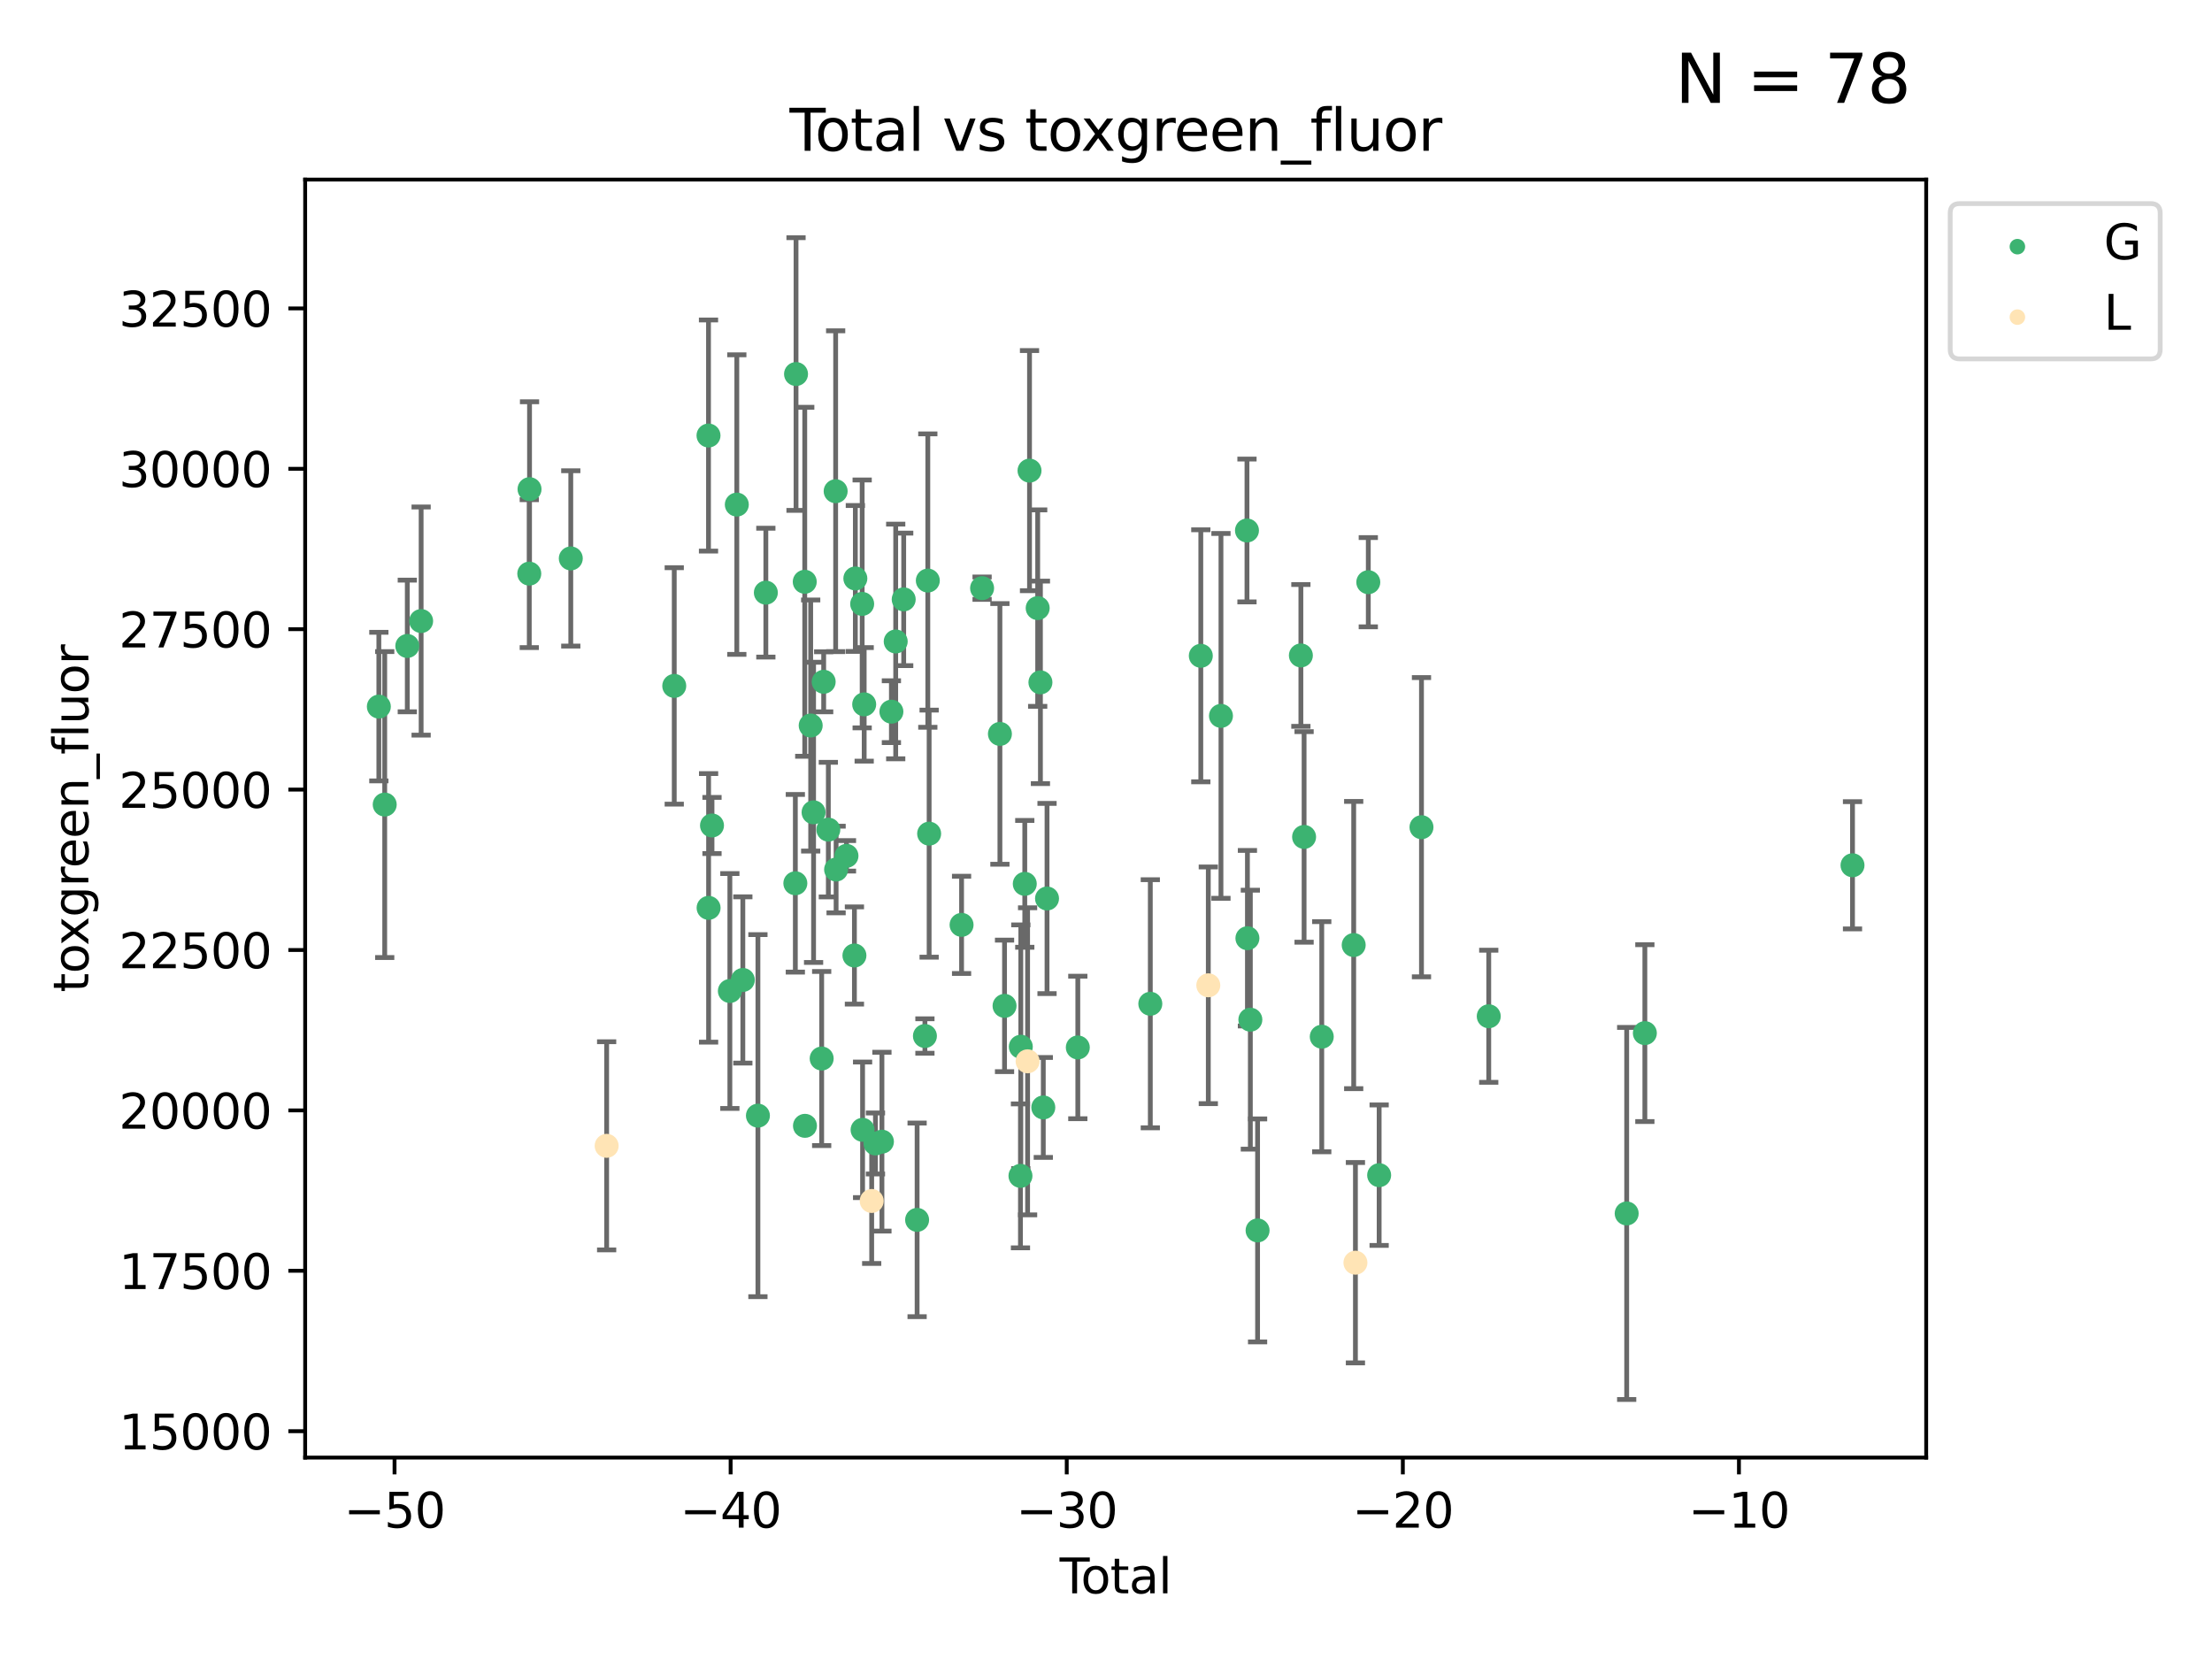 <?xml version="1.0" encoding="utf-8" standalone="no"?>
<!DOCTYPE svg PUBLIC "-//W3C//DTD SVG 1.1//EN"
  "http://www.w3.org/Graphics/SVG/1.1/DTD/svg11.dtd">
<svg xmlns:xlink="http://www.w3.org/1999/xlink" width="460.8pt" height="345.6pt" viewBox="0 0 460.8 345.6" xmlns="http://www.w3.org/2000/svg" version="1.1">
 <defs>
  <style type="text/css">*{stroke-linejoin: round; stroke-linecap: butt}</style>
 </defs>
 <g id="figure_1">
  <g id="patch_1">
   <path d="M 0 345.6 
L 460.8 345.6 
L 460.8 0 
L 0 0 
z
" style="fill: #ffffff"/>
  </g>
  <g id="axes_1">
   <g id="patch_2">
    <path d="M 63.571 303.64 
L 401.26 303.64 
L 401.26 37.411 
L 63.571 37.411 
z
" style="fill: #ffffff"/>
   </g>
   <g id="PathCollection_1">
    <defs>
     <path id="m71a86b8b86" d="M 0 1.118 
C 0.297 1.118 0.581 1 0.791 0.791 
C 1 0.581 1.118 0.297 1.118 0 
C 1.118 -0.297 1 -0.581 0.791 -0.791 
C 0.581 -1 0.297 -1.118 0 -1.118 
C -0.297 -1.118 -0.581 -1 -0.791 -0.791 
C -1 -0.581 -1.118 -0.297 -1.118 0 
C -1.118 0.297 -1 0.581 -0.791 0.791 
C -0.581 1 -0.297 1.118 0 1.118 
z
" style="stroke: #3cb371"/>
    </defs>
    <g clip-path="url(#p6be78db5fe)">
     <use xlink:href="#m71a86b8b86" x="78.921" y="147.197" style="fill: #3cb371; stroke: #3cb371"/>
     <use xlink:href="#m71a86b8b86" x="80.143" y="167.606" style="fill: #3cb371; stroke: #3cb371"/>
     <use xlink:href="#m71a86b8b86" x="84.848" y="134.567" style="fill: #3cb371; stroke: #3cb371"/>
     <use xlink:href="#m71a86b8b86" x="87.729" y="129.375" style="fill: #3cb371; stroke: #3cb371"/>
     <use xlink:href="#m71a86b8b86" x="110.258" y="119.499" style="fill: #3cb371; stroke: #3cb371"/>
     <use xlink:href="#m71a86b8b86" x="110.312" y="101.902" style="fill: #3cb371; stroke: #3cb371"/>
     <use xlink:href="#m71a86b8b86" x="118.905" y="116.327" style="fill: #3cb371; stroke: #3cb371"/>
     <use xlink:href="#m71a86b8b86" x="140.458" y="142.889" style="fill: #3cb371; stroke: #3cb371"/>
     <use xlink:href="#m71a86b8b86" x="147.595" y="90.726" style="fill: #3cb371; stroke: #3cb371"/>
     <use xlink:href="#m71a86b8b86" x="147.614" y="189.124" style="fill: #3cb371; stroke: #3cb371"/>
     <use xlink:href="#m71a86b8b86" x="148.322" y="171.961" style="fill: #3cb371; stroke: #3cb371"/>
     <use xlink:href="#m71a86b8b86" x="152.044" y="206.445" style="fill: #3cb371; stroke: #3cb371"/>
     <use xlink:href="#m71a86b8b86" x="153.492" y="105.117" style="fill: #3cb371; stroke: #3cb371"/>
     <use xlink:href="#m71a86b8b86" x="154.747" y="204.143" style="fill: #3cb371; stroke: #3cb371"/>
     <use xlink:href="#m71a86b8b86" x="157.889" y="232.409" style="fill: #3cb371; stroke: #3cb371"/>
     <use xlink:href="#m71a86b8b86" x="159.54" y="123.461" style="fill: #3cb371; stroke: #3cb371"/>
     <use xlink:href="#m71a86b8b86" x="165.684" y="184.003" style="fill: #3cb371; stroke: #3cb371"/>
     <use xlink:href="#m71a86b8b86" x="165.828" y="77.919" style="fill: #3cb371; stroke: #3cb371"/>
     <use xlink:href="#m71a86b8b86" x="167.644" y="121.196" style="fill: #3cb371; stroke: #3cb371"/>
     <use xlink:href="#m71a86b8b86" x="167.689" y="234.53" style="fill: #3cb371; stroke: #3cb371"/>
     <use xlink:href="#m71a86b8b86" x="168.882" y="151.139" style="fill: #3cb371; stroke: #3cb371"/>
     <use xlink:href="#m71a86b8b86" x="169.483" y="169.225" style="fill: #3cb371; stroke: #3cb371"/>
     <use xlink:href="#m71a86b8b86" x="171.17" y="220.509" style="fill: #3cb371; stroke: #3cb371"/>
     <use xlink:href="#m71a86b8b86" x="171.586" y="142.028" style="fill: #3cb371; stroke: #3cb371"/>
     <use xlink:href="#m71a86b8b86" x="172.557" y="172.828" style="fill: #3cb371; stroke: #3cb371"/>
     <use xlink:href="#m71a86b8b86" x="174.082" y="102.329" style="fill: #3cb371; stroke: #3cb371"/>
     <use xlink:href="#m71a86b8b86" x="174.176" y="181.138" style="fill: #3cb371; stroke: #3cb371"/>
     <use xlink:href="#m71a86b8b86" x="176.336" y="178.289" style="fill: #3cb371; stroke: #3cb371"/>
     <use xlink:href="#m71a86b8b86" x="177.992" y="199.048" style="fill: #3cb371; stroke: #3cb371"/>
     <use xlink:href="#m71a86b8b86" x="178.185" y="120.505" style="fill: #3cb371; stroke: #3cb371"/>
     <use xlink:href="#m71a86b8b86" x="179.605" y="125.808" style="fill: #3cb371; stroke: #3cb371"/>
     <use xlink:href="#m71a86b8b86" x="179.692" y="235.363" style="fill: #3cb371; stroke: #3cb371"/>
     <use xlink:href="#m71a86b8b86" x="180.026" y="146.731" style="fill: #3cb371; stroke: #3cb371"/>
     <use xlink:href="#m71a86b8b86" x="182.375" y="238.205" style="fill: #3cb371; stroke: #3cb371"/>
     <use xlink:href="#m71a86b8b86" x="183.722" y="237.832" style="fill: #3cb371; stroke: #3cb371"/>
     <use xlink:href="#m71a86b8b86" x="185.695" y="148.253" style="fill: #3cb371; stroke: #3cb371"/>
     <use xlink:href="#m71a86b8b86" x="186.593" y="133.631" style="fill: #3cb371; stroke: #3cb371"/>
     <use xlink:href="#m71a86b8b86" x="188.257" y="124.861" style="fill: #3cb371; stroke: #3cb371"/>
     <use xlink:href="#m71a86b8b86" x="191.05" y="254.122" style="fill: #3cb371; stroke: #3cb371"/>
     <use xlink:href="#m71a86b8b86" x="192.678" y="215.82" style="fill: #3cb371; stroke: #3cb371"/>
     <use xlink:href="#m71a86b8b86" x="193.281" y="120.942" style="fill: #3cb371; stroke: #3cb371"/>
     <use xlink:href="#m71a86b8b86" x="193.556" y="173.665" style="fill: #3cb371; stroke: #3cb371"/>
     <use xlink:href="#m71a86b8b86" x="200.313" y="192.668" style="fill: #3cb371; stroke: #3cb371"/>
     <use xlink:href="#m71a86b8b86" x="204.588" y="122.525" style="fill: #3cb371; stroke: #3cb371"/>
     <use xlink:href="#m71a86b8b86" x="208.3" y="152.887" style="fill: #3cb371; stroke: #3cb371"/>
     <use xlink:href="#m71a86b8b86" x="209.264" y="209.541" style="fill: #3cb371; stroke: #3cb371"/>
     <use xlink:href="#m71a86b8b86" x="212.581" y="244.957" style="fill: #3cb371; stroke: #3cb371"/>
     <use xlink:href="#m71a86b8b86" x="212.653" y="218.054" style="fill: #3cb371; stroke: #3cb371"/>
     <use xlink:href="#m71a86b8b86" x="213.48" y="184.123" style="fill: #3cb371; stroke: #3cb371"/>
     <use xlink:href="#m71a86b8b86" x="214.468" y="98.041" style="fill: #3cb371; stroke: #3cb371"/>
     <use xlink:href="#m71a86b8b86" x="216.169" y="126.68" style="fill: #3cb371; stroke: #3cb371"/>
     <use xlink:href="#m71a86b8b86" x="216.74" y="142.149" style="fill: #3cb371; stroke: #3cb371"/>
     <use xlink:href="#m71a86b8b86" x="217.338" y="230.699" style="fill: #3cb371; stroke: #3cb371"/>
     <use xlink:href="#m71a86b8b86" x="218.115" y="187.175" style="fill: #3cb371; stroke: #3cb371"/>
     <use xlink:href="#m71a86b8b86" x="224.528" y="218.204" style="fill: #3cb371; stroke: #3cb371"/>
     <use xlink:href="#m71a86b8b86" x="239.631" y="209.103" style="fill: #3cb371; stroke: #3cb371"/>
     <use xlink:href="#m71a86b8b86" x="250.151" y="136.616" style="fill: #3cb371; stroke: #3cb371"/>
     <use xlink:href="#m71a86b8b86" x="254.349" y="149.133" style="fill: #3cb371; stroke: #3cb371"/>
     <use xlink:href="#m71a86b8b86" x="259.768" y="110.51" style="fill: #3cb371; stroke: #3cb371"/>
     <use xlink:href="#m71a86b8b86" x="259.861" y="195.449" style="fill: #3cb371; stroke: #3cb371"/>
     <use xlink:href="#m71a86b8b86" x="260.471" y="212.417" style="fill: #3cb371; stroke: #3cb371"/>
     <use xlink:href="#m71a86b8b86" x="261.977" y="256.32" style="fill: #3cb371; stroke: #3cb371"/>
     <use xlink:href="#m71a86b8b86" x="270.997" y="136.539" style="fill: #3cb371; stroke: #3cb371"/>
     <use xlink:href="#m71a86b8b86" x="271.666" y="174.348" style="fill: #3cb371; stroke: #3cb371"/>
     <use xlink:href="#m71a86b8b86" x="275.346" y="215.966" style="fill: #3cb371; stroke: #3cb371"/>
     <use xlink:href="#m71a86b8b86" x="281.999" y="196.869" style="fill: #3cb371; stroke: #3cb371"/>
     <use xlink:href="#m71a86b8b86" x="285.041" y="121.282" style="fill: #3cb371; stroke: #3cb371"/>
     <use xlink:href="#m71a86b8b86" x="287.302" y="244.81" style="fill: #3cb371; stroke: #3cb371"/>
     <use xlink:href="#m71a86b8b86" x="296.121" y="172.321" style="fill: #3cb371; stroke: #3cb371"/>
     <use xlink:href="#m71a86b8b86" x="310.133" y="211.707" style="fill: #3cb371; stroke: #3cb371"/>
     <use xlink:href="#m71a86b8b86" x="338.867" y="252.787" style="fill: #3cb371; stroke: #3cb371"/>
     <use xlink:href="#m71a86b8b86" x="342.654" y="215.217" style="fill: #3cb371; stroke: #3cb371"/>
     <use xlink:href="#m71a86b8b86" x="385.911" y="180.252" style="fill: #3cb371; stroke: #3cb371"/>
    </g>
   </g>
   <g id="PathCollection_2">
    <defs>
     <path id="m008e1c30f0" d="M 0 1.118 
C 0.297 1.118 0.581 1 0.791 0.791 
C 1 0.581 1.118 0.297 1.118 0 
C 1.118 -0.297 1 -0.581 0.791 -0.791 
C 0.581 -1 0.297 -1.118 0 -1.118 
C -0.297 -1.118 -0.581 -1 -0.791 -0.791 
C -1 -0.581 -1.118 -0.297 -1.118 0 
C -1.118 0.297 -1 0.581 -0.791 0.791 
C -0.581 1 -0.297 1.118 0 1.118 
z
" style="stroke: #ffe4b5"/>
    </defs>
    <g clip-path="url(#p6be78db5fe)">
     <use xlink:href="#m008e1c30f0" x="126.375" y="238.697" style="fill: #ffe4b5; stroke: #ffe4b5"/>
     <use xlink:href="#m008e1c30f0" x="181.589" y="250.183" style="fill: #ffe4b5; stroke: #ffe4b5"/>
     <use xlink:href="#m008e1c30f0" x="214.068" y="221.091" style="fill: #ffe4b5; stroke: #ffe4b5"/>
     <use xlink:href="#m008e1c30f0" x="251.712" y="205.257" style="fill: #ffe4b5; stroke: #ffe4b5"/>
     <use xlink:href="#m008e1c30f0" x="282.36" y="263.042" style="fill: #ffe4b5; stroke: #ffe4b5"/>
    </g>
   </g>
   <g id="matplotlib.axis_1">
    <g id="xtick_1">
     <g id="line2d_1">
      <defs>
       <path id="m9bf9d1315e" d="M 0 0 
L 0 3.5 
" style="stroke: #000000; stroke-width: 0.8"/>
      </defs>
      <g>
       <use xlink:href="#m9bf9d1315e" x="82.19" y="303.64" style="stroke: #000000; stroke-width: 0.8"/>
      </g>
     </g>
     <g id="text_1">
      <!-- −50 -->
      <g transform="translate(71.637 318.238)scale(0.1 -0.1)">
       <defs>
        <path id="DejaVuSans-2212" d="M 678 2272 
L 4684 2272 
L 4684 1741 
L 678 1741 
L 678 2272 
z
" transform="scale(0.016)"/>
        <path id="DejaVuSans-35" d="M 691 4666 
L 3169 4666 
L 3169 4134 
L 1269 4134 
L 1269 2991 
Q 1406 3038 1543 3061 
Q 1681 3084 1819 3084 
Q 2600 3084 3056 2656 
Q 3513 2228 3513 1497 
Q 3513 744 3044 326 
Q 2575 -91 1722 -91 
Q 1428 -91 1123 -41 
Q 819 9 494 109 
L 494 744 
Q 775 591 1075 516 
Q 1375 441 1709 441 
Q 2250 441 2565 725 
Q 2881 1009 2881 1497 
Q 2881 1984 2565 2268 
Q 2250 2553 1709 2553 
Q 1456 2553 1204 2497 
Q 953 2441 691 2322 
L 691 4666 
z
" transform="scale(0.016)"/>
        <path id="DejaVuSans-30" d="M 2034 4250 
Q 1547 4250 1301 3770 
Q 1056 3291 1056 2328 
Q 1056 1369 1301 889 
Q 1547 409 2034 409 
Q 2525 409 2770 889 
Q 3016 1369 3016 2328 
Q 3016 3291 2770 3770 
Q 2525 4250 2034 4250 
z
M 2034 4750 
Q 2819 4750 3233 4129 
Q 3647 3509 3647 2328 
Q 3647 1150 3233 529 
Q 2819 -91 2034 -91 
Q 1250 -91 836 529 
Q 422 1150 422 2328 
Q 422 3509 836 4129 
Q 1250 4750 2034 4750 
z
" transform="scale(0.016)"/>
       </defs>
       <use xlink:href="#DejaVuSans-2212"/>
       <use xlink:href="#DejaVuSans-35" x="83.789"/>
       <use xlink:href="#DejaVuSans-30" x="147.412"/>
      </g>
     </g>
    </g>
    <g id="xtick_2">
     <g id="line2d_2">
      <g>
       <use xlink:href="#m9bf9d1315e" x="152.205" y="303.64" style="stroke: #000000; stroke-width: 0.8"/>
      </g>
     </g>
     <g id="text_2">
      <!-- −40 -->
      <g transform="translate(141.653 318.238)scale(0.1 -0.1)">
       <defs>
        <path id="DejaVuSans-34" d="M 2419 4116 
L 825 1625 
L 2419 1625 
L 2419 4116 
z
M 2253 4666 
L 3047 4666 
L 3047 1625 
L 3713 1625 
L 3713 1100 
L 3047 1100 
L 3047 0 
L 2419 0 
L 2419 1100 
L 313 1100 
L 313 1709 
L 2253 4666 
z
" transform="scale(0.016)"/>
       </defs>
       <use xlink:href="#DejaVuSans-2212"/>
       <use xlink:href="#DejaVuSans-34" x="83.789"/>
       <use xlink:href="#DejaVuSans-30" x="147.412"/>
      </g>
     </g>
    </g>
    <g id="xtick_3">
     <g id="line2d_3">
      <g>
       <use xlink:href="#m9bf9d1315e" x="222.221" y="303.64" style="stroke: #000000; stroke-width: 0.8"/>
      </g>
     </g>
     <g id="text_3">
      <!-- −30 -->
      <g transform="translate(211.669 318.238)scale(0.1 -0.1)">
       <defs>
        <path id="DejaVuSans-33" d="M 2597 2516 
Q 3050 2419 3304 2112 
Q 3559 1806 3559 1356 
Q 3559 666 3084 287 
Q 2609 -91 1734 -91 
Q 1441 -91 1130 -33 
Q 819 25 488 141 
L 488 750 
Q 750 597 1062 519 
Q 1375 441 1716 441 
Q 2309 441 2620 675 
Q 2931 909 2931 1356 
Q 2931 1769 2642 2001 
Q 2353 2234 1838 2234 
L 1294 2234 
L 1294 2753 
L 1863 2753 
Q 2328 2753 2575 2939 
Q 2822 3125 2822 3475 
Q 2822 3834 2567 4026 
Q 2313 4219 1838 4219 
Q 1578 4219 1281 4162 
Q 984 4106 628 3988 
L 628 4550 
Q 988 4650 1302 4700 
Q 1616 4750 1894 4750 
Q 2613 4750 3031 4423 
Q 3450 4097 3450 3541 
Q 3450 3153 3228 2886 
Q 3006 2619 2597 2516 
z
" transform="scale(0.016)"/>
       </defs>
       <use xlink:href="#DejaVuSans-2212"/>
       <use xlink:href="#DejaVuSans-33" x="83.789"/>
       <use xlink:href="#DejaVuSans-30" x="147.412"/>
      </g>
     </g>
    </g>
    <g id="xtick_4">
     <g id="line2d_4">
      <g>
       <use xlink:href="#m9bf9d1315e" x="292.237" y="303.64" style="stroke: #000000; stroke-width: 0.8"/>
      </g>
     </g>
     <g id="text_4">
      <!-- −20 -->
      <g transform="translate(281.684 318.238)scale(0.1 -0.1)">
       <defs>
        <path id="DejaVuSans-32" d="M 1228 531 
L 3431 531 
L 3431 0 
L 469 0 
L 469 531 
Q 828 903 1448 1529 
Q 2069 2156 2228 2338 
Q 2531 2678 2651 2914 
Q 2772 3150 2772 3378 
Q 2772 3750 2511 3984 
Q 2250 4219 1831 4219 
Q 1534 4219 1204 4116 
Q 875 4013 500 3803 
L 500 4441 
Q 881 4594 1212 4672 
Q 1544 4750 1819 4750 
Q 2544 4750 2975 4387 
Q 3406 4025 3406 3419 
Q 3406 3131 3298 2873 
Q 3191 2616 2906 2266 
Q 2828 2175 2409 1742 
Q 1991 1309 1228 531 
z
" transform="scale(0.016)"/>
       </defs>
       <use xlink:href="#DejaVuSans-2212"/>
       <use xlink:href="#DejaVuSans-32" x="83.789"/>
       <use xlink:href="#DejaVuSans-30" x="147.412"/>
      </g>
     </g>
    </g>
    <g id="xtick_5">
     <g id="line2d_5">
      <g>
       <use xlink:href="#m9bf9d1315e" x="362.252" y="303.64" style="stroke: #000000; stroke-width: 0.8"/>
      </g>
     </g>
     <g id="text_5">
      <!-- −10 -->
      <g transform="translate(351.7 318.238)scale(0.1 -0.1)">
       <defs>
        <path id="DejaVuSans-31" d="M 794 531 
L 1825 531 
L 1825 4091 
L 703 3866 
L 703 4441 
L 1819 4666 
L 2450 4666 
L 2450 531 
L 3481 531 
L 3481 0 
L 794 0 
L 794 531 
z
" transform="scale(0.016)"/>
       </defs>
       <use xlink:href="#DejaVuSans-2212"/>
       <use xlink:href="#DejaVuSans-31" x="83.789"/>
       <use xlink:href="#DejaVuSans-30" x="147.412"/>
      </g>
     </g>
    </g>
    <g id="text_6">
     <!-- Total -->
     <g transform="translate(220.739 331.917)scale(0.1 -0.1)">
      <defs>
       <path id="DejaVuSans-54" d="M -19 4666 
L 3928 4666 
L 3928 4134 
L 2272 4134 
L 2272 0 
L 1638 0 
L 1638 4134 
L -19 4134 
L -19 4666 
z
" transform="scale(0.016)"/>
       <path id="DejaVuSans-6f" d="M 1959 3097 
Q 1497 3097 1228 2736 
Q 959 2375 959 1747 
Q 959 1119 1226 758 
Q 1494 397 1959 397 
Q 2419 397 2687 759 
Q 2956 1122 2956 1747 
Q 2956 2369 2687 2733 
Q 2419 3097 1959 3097 
z
M 1959 3584 
Q 2709 3584 3137 3096 
Q 3566 2609 3566 1747 
Q 3566 888 3137 398 
Q 2709 -91 1959 -91 
Q 1206 -91 779 398 
Q 353 888 353 1747 
Q 353 2609 779 3096 
Q 1206 3584 1959 3584 
z
" transform="scale(0.016)"/>
       <path id="DejaVuSans-74" d="M 1172 4494 
L 1172 3500 
L 2356 3500 
L 2356 3053 
L 1172 3053 
L 1172 1153 
Q 1172 725 1289 603 
Q 1406 481 1766 481 
L 2356 481 
L 2356 0 
L 1766 0 
Q 1100 0 847 248 
Q 594 497 594 1153 
L 594 3053 
L 172 3053 
L 172 3500 
L 594 3500 
L 594 4494 
L 1172 4494 
z
" transform="scale(0.016)"/>
       <path id="DejaVuSans-61" d="M 2194 1759 
Q 1497 1759 1228 1600 
Q 959 1441 959 1056 
Q 959 750 1161 570 
Q 1363 391 1709 391 
Q 2188 391 2477 730 
Q 2766 1069 2766 1631 
L 2766 1759 
L 2194 1759 
z
M 3341 1997 
L 3341 0 
L 2766 0 
L 2766 531 
Q 2569 213 2275 61 
Q 1981 -91 1556 -91 
Q 1019 -91 701 211 
Q 384 513 384 1019 
Q 384 1609 779 1909 
Q 1175 2209 1959 2209 
L 2766 2209 
L 2766 2266 
Q 2766 2663 2505 2880 
Q 2244 3097 1772 3097 
Q 1472 3097 1187 3025 
Q 903 2953 641 2809 
L 641 3341 
Q 956 3463 1253 3523 
Q 1550 3584 1831 3584 
Q 2591 3584 2966 3190 
Q 3341 2797 3341 1997 
z
" transform="scale(0.016)"/>
       <path id="DejaVuSans-6c" d="M 603 4863 
L 1178 4863 
L 1178 0 
L 603 0 
L 603 4863 
z
" transform="scale(0.016)"/>
      </defs>
      <use xlink:href="#DejaVuSans-54"/>
      <use xlink:href="#DejaVuSans-6f" x="44.084"/>
      <use xlink:href="#DejaVuSans-74" x="105.266"/>
      <use xlink:href="#DejaVuSans-61" x="144.475"/>
      <use xlink:href="#DejaVuSans-6c" x="205.754"/>
     </g>
    </g>
   </g>
   <g id="matplotlib.axis_2">
    <g id="ytick_1">
     <g id="line2d_6">
      <defs>
       <path id="mce70a629f8" d="M 0 0 
L -3.5 0 
" style="stroke: #000000; stroke-width: 0.8"/>
      </defs>
      <g>
       <use xlink:href="#mce70a629f8" x="63.571" y="298.144" style="stroke: #000000; stroke-width: 0.8"/>
      </g>
     </g>
     <g id="text_7">
      <!-- 15000 -->
      <g transform="translate(24.759 301.943)scale(0.1 -0.1)">
       <use xlink:href="#DejaVuSans-31"/>
       <use xlink:href="#DejaVuSans-35" x="63.623"/>
       <use xlink:href="#DejaVuSans-30" x="127.246"/>
       <use xlink:href="#DejaVuSans-30" x="190.869"/>
       <use xlink:href="#DejaVuSans-30" x="254.492"/>
      </g>
     </g>
    </g>
    <g id="ytick_2">
     <g id="line2d_7">
      <g>
       <use xlink:href="#mce70a629f8" x="63.571" y="264.73" style="stroke: #000000; stroke-width: 0.8"/>
      </g>
     </g>
     <g id="text_8">
      <!-- 17500 -->
      <g transform="translate(24.759 268.529)scale(0.1 -0.1)">
       <defs>
        <path id="DejaVuSans-37" d="M 525 4666 
L 3525 4666 
L 3525 4397 
L 1831 0 
L 1172 0 
L 2766 4134 
L 525 4134 
L 525 4666 
z
" transform="scale(0.016)"/>
       </defs>
       <use xlink:href="#DejaVuSans-31"/>
       <use xlink:href="#DejaVuSans-37" x="63.623"/>
       <use xlink:href="#DejaVuSans-35" x="127.246"/>
       <use xlink:href="#DejaVuSans-30" x="190.869"/>
       <use xlink:href="#DejaVuSans-30" x="254.492"/>
      </g>
     </g>
    </g>
    <g id="ytick_3">
     <g id="line2d_8">
      <g>
       <use xlink:href="#mce70a629f8" x="63.571" y="231.316" style="stroke: #000000; stroke-width: 0.8"/>
      </g>
     </g>
     <g id="text_9">
      <!-- 20000 -->
      <g transform="translate(24.759 235.115)scale(0.1 -0.1)">
       <use xlink:href="#DejaVuSans-32"/>
       <use xlink:href="#DejaVuSans-30" x="63.623"/>
       <use xlink:href="#DejaVuSans-30" x="127.246"/>
       <use xlink:href="#DejaVuSans-30" x="190.869"/>
       <use xlink:href="#DejaVuSans-30" x="254.492"/>
      </g>
     </g>
    </g>
    <g id="ytick_4">
     <g id="line2d_9">
      <g>
       <use xlink:href="#mce70a629f8" x="63.571" y="197.901" style="stroke: #000000; stroke-width: 0.8"/>
      </g>
     </g>
     <g id="text_10">
      <!-- 22500 -->
      <g transform="translate(24.759 201.7)scale(0.1 -0.1)">
       <use xlink:href="#DejaVuSans-32"/>
       <use xlink:href="#DejaVuSans-32" x="63.623"/>
       <use xlink:href="#DejaVuSans-35" x="127.246"/>
       <use xlink:href="#DejaVuSans-30" x="190.869"/>
       <use xlink:href="#DejaVuSans-30" x="254.492"/>
      </g>
     </g>
    </g>
    <g id="ytick_5">
     <g id="line2d_10">
      <g>
       <use xlink:href="#mce70a629f8" x="63.571" y="164.487" style="stroke: #000000; stroke-width: 0.8"/>
      </g>
     </g>
     <g id="text_11">
      <!-- 25000 -->
      <g transform="translate(24.759 168.286)scale(0.1 -0.1)">
       <use xlink:href="#DejaVuSans-32"/>
       <use xlink:href="#DejaVuSans-35" x="63.623"/>
       <use xlink:href="#DejaVuSans-30" x="127.246"/>
       <use xlink:href="#DejaVuSans-30" x="190.869"/>
       <use xlink:href="#DejaVuSans-30" x="254.492"/>
      </g>
     </g>
    </g>
    <g id="ytick_6">
     <g id="line2d_11">
      <g>
       <use xlink:href="#mce70a629f8" x="63.571" y="131.073" style="stroke: #000000; stroke-width: 0.8"/>
      </g>
     </g>
     <g id="text_12">
      <!-- 27500 -->
      <g transform="translate(24.759 134.872)scale(0.1 -0.1)">
       <use xlink:href="#DejaVuSans-32"/>
       <use xlink:href="#DejaVuSans-37" x="63.623"/>
       <use xlink:href="#DejaVuSans-35" x="127.246"/>
       <use xlink:href="#DejaVuSans-30" x="190.869"/>
       <use xlink:href="#DejaVuSans-30" x="254.492"/>
      </g>
     </g>
    </g>
    <g id="ytick_7">
     <g id="line2d_12">
      <g>
       <use xlink:href="#mce70a629f8" x="63.571" y="97.658" style="stroke: #000000; stroke-width: 0.8"/>
      </g>
     </g>
     <g id="text_13">
      <!-- 30000 -->
      <g transform="translate(24.759 101.458)scale(0.1 -0.1)">
       <use xlink:href="#DejaVuSans-33"/>
       <use xlink:href="#DejaVuSans-30" x="63.623"/>
       <use xlink:href="#DejaVuSans-30" x="127.246"/>
       <use xlink:href="#DejaVuSans-30" x="190.869"/>
       <use xlink:href="#DejaVuSans-30" x="254.492"/>
      </g>
     </g>
    </g>
    <g id="ytick_8">
     <g id="line2d_13">
      <g>
       <use xlink:href="#mce70a629f8" x="63.571" y="64.244" style="stroke: #000000; stroke-width: 0.8"/>
      </g>
     </g>
     <g id="text_14">
      <!-- 32500 -->
      <g transform="translate(24.759 68.043)scale(0.1 -0.1)">
       <use xlink:href="#DejaVuSans-33"/>
       <use xlink:href="#DejaVuSans-32" x="63.623"/>
       <use xlink:href="#DejaVuSans-35" x="127.246"/>
       <use xlink:href="#DejaVuSans-30" x="190.869"/>
       <use xlink:href="#DejaVuSans-30" x="254.492"/>
      </g>
     </g>
    </g>
    <g id="text_15">
     <!-- toxgreen_fluor -->
     <g transform="translate(18.401 206.72)rotate(-90)scale(0.1 -0.1)">
      <defs>
       <path id="DejaVuSans-78" d="M 3513 3500 
L 2247 1797 
L 3578 0 
L 2900 0 
L 1881 1375 
L 863 0 
L 184 0 
L 1544 1831 
L 300 3500 
L 978 3500 
L 1906 2253 
L 2834 3500 
L 3513 3500 
z
" transform="scale(0.016)"/>
       <path id="DejaVuSans-67" d="M 2906 1791 
Q 2906 2416 2648 2759 
Q 2391 3103 1925 3103 
Q 1463 3103 1205 2759 
Q 947 2416 947 1791 
Q 947 1169 1205 825 
Q 1463 481 1925 481 
Q 2391 481 2648 825 
Q 2906 1169 2906 1791 
z
M 3481 434 
Q 3481 -459 3084 -895 
Q 2688 -1331 1869 -1331 
Q 1566 -1331 1297 -1286 
Q 1028 -1241 775 -1147 
L 775 -588 
Q 1028 -725 1275 -790 
Q 1522 -856 1778 -856 
Q 2344 -856 2625 -561 
Q 2906 -266 2906 331 
L 2906 616 
Q 2728 306 2450 153 
Q 2172 0 1784 0 
Q 1141 0 747 490 
Q 353 981 353 1791 
Q 353 2603 747 3093 
Q 1141 3584 1784 3584 
Q 2172 3584 2450 3431 
Q 2728 3278 2906 2969 
L 2906 3500 
L 3481 3500 
L 3481 434 
z
" transform="scale(0.016)"/>
       <path id="DejaVuSans-72" d="M 2631 2963 
Q 2534 3019 2420 3045 
Q 2306 3072 2169 3072 
Q 1681 3072 1420 2755 
Q 1159 2438 1159 1844 
L 1159 0 
L 581 0 
L 581 3500 
L 1159 3500 
L 1159 2956 
Q 1341 3275 1631 3429 
Q 1922 3584 2338 3584 
Q 2397 3584 2469 3576 
Q 2541 3569 2628 3553 
L 2631 2963 
z
" transform="scale(0.016)"/>
       <path id="DejaVuSans-65" d="M 3597 1894 
L 3597 1613 
L 953 1613 
Q 991 1019 1311 708 
Q 1631 397 2203 397 
Q 2534 397 2845 478 
Q 3156 559 3463 722 
L 3463 178 
Q 3153 47 2828 -22 
Q 2503 -91 2169 -91 
Q 1331 -91 842 396 
Q 353 884 353 1716 
Q 353 2575 817 3079 
Q 1281 3584 2069 3584 
Q 2775 3584 3186 3129 
Q 3597 2675 3597 1894 
z
M 3022 2063 
Q 3016 2534 2758 2815 
Q 2500 3097 2075 3097 
Q 1594 3097 1305 2825 
Q 1016 2553 972 2059 
L 3022 2063 
z
" transform="scale(0.016)"/>
       <path id="DejaVuSans-6e" d="M 3513 2113 
L 3513 0 
L 2938 0 
L 2938 2094 
Q 2938 2591 2744 2837 
Q 2550 3084 2163 3084 
Q 1697 3084 1428 2787 
Q 1159 2491 1159 1978 
L 1159 0 
L 581 0 
L 581 3500 
L 1159 3500 
L 1159 2956 
Q 1366 3272 1645 3428 
Q 1925 3584 2291 3584 
Q 2894 3584 3203 3211 
Q 3513 2838 3513 2113 
z
" transform="scale(0.016)"/>
       <path id="DejaVuSans-5f" d="M 3263 -1063 
L 3263 -1509 
L -63 -1509 
L -63 -1063 
L 3263 -1063 
z
" transform="scale(0.016)"/>
       <path id="DejaVuSans-66" d="M 2375 4863 
L 2375 4384 
L 1825 4384 
Q 1516 4384 1395 4259 
Q 1275 4134 1275 3809 
L 1275 3500 
L 2222 3500 
L 2222 3053 
L 1275 3053 
L 1275 0 
L 697 0 
L 697 3053 
L 147 3053 
L 147 3500 
L 697 3500 
L 697 3744 
Q 697 4328 969 4595 
Q 1241 4863 1831 4863 
L 2375 4863 
z
" transform="scale(0.016)"/>
       <path id="DejaVuSans-75" d="M 544 1381 
L 544 3500 
L 1119 3500 
L 1119 1403 
Q 1119 906 1312 657 
Q 1506 409 1894 409 
Q 2359 409 2629 706 
Q 2900 1003 2900 1516 
L 2900 3500 
L 3475 3500 
L 3475 0 
L 2900 0 
L 2900 538 
Q 2691 219 2414 64 
Q 2138 -91 1772 -91 
Q 1169 -91 856 284 
Q 544 659 544 1381 
z
M 1991 3584 
L 1991 3584 
z
" transform="scale(0.016)"/>
      </defs>
      <use xlink:href="#DejaVuSans-74"/>
      <use xlink:href="#DejaVuSans-6f" x="39.209"/>
      <use xlink:href="#DejaVuSans-78" x="97.266"/>
      <use xlink:href="#DejaVuSans-67" x="156.445"/>
      <use xlink:href="#DejaVuSans-72" x="219.922"/>
      <use xlink:href="#DejaVuSans-65" x="258.785"/>
      <use xlink:href="#DejaVuSans-65" x="320.309"/>
      <use xlink:href="#DejaVuSans-6e" x="381.832"/>
      <use xlink:href="#DejaVuSans-5f" x="445.211"/>
      <use xlink:href="#DejaVuSans-66" x="495.211"/>
      <use xlink:href="#DejaVuSans-6c" x="530.416"/>
      <use xlink:href="#DejaVuSans-75" x="558.199"/>
      <use xlink:href="#DejaVuSans-6f" x="621.578"/>
      <use xlink:href="#DejaVuSans-72" x="682.76"/>
     </g>
    </g>
   </g>
   <g id="LineCollection_1">
    <path d="M 78.921 162.675 
L 78.921 131.718 
" clip-path="url(#p6be78db5fe)" style="fill: none; stroke: #696969"/>
    <path d="M 80.143 199.471 
L 80.143 135.741 
" clip-path="url(#p6be78db5fe)" style="fill: none; stroke: #696969"/>
    <path d="M 84.848 148.281 
L 84.848 120.852 
" clip-path="url(#p6be78db5fe)" style="fill: none; stroke: #696969"/>
    <path d="M 87.729 153.136 
L 87.729 105.615 
" clip-path="url(#p6be78db5fe)" style="fill: none; stroke: #696969"/>
    <path d="M 110.258 134.905 
L 110.258 104.093 
" clip-path="url(#p6be78db5fe)" style="fill: none; stroke: #696969"/>
    <path d="M 110.312 120.113 
L 110.312 83.692 
" clip-path="url(#p6be78db5fe)" style="fill: none; stroke: #696969"/>
    <path d="M 118.905 134.591 
L 118.905 98.063 
" clip-path="url(#p6be78db5fe)" style="fill: none; stroke: #696969"/>
    <path d="M 140.458 167.52 
L 140.458 118.258 
" clip-path="url(#p6be78db5fe)" style="fill: none; stroke: #696969"/>
    <path d="M 147.595 114.797 
L 147.595 66.655 
" clip-path="url(#p6be78db5fe)" style="fill: none; stroke: #696969"/>
    <path d="M 147.614 217.096 
L 147.614 161.151 
" clip-path="url(#p6be78db5fe)" style="fill: none; stroke: #696969"/>
    <path d="M 148.322 177.81 
L 148.322 166.112 
" clip-path="url(#p6be78db5fe)" style="fill: none; stroke: #696969"/>
    <path d="M 152.044 230.907 
L 152.044 181.983 
" clip-path="url(#p6be78db5fe)" style="fill: none; stroke: #696969"/>
    <path d="M 153.492 136.32 
L 153.492 73.914 
" clip-path="url(#p6be78db5fe)" style="fill: none; stroke: #696969"/>
    <path d="M 154.747 221.46 
L 154.747 186.825 
" clip-path="url(#p6be78db5fe)" style="fill: none; stroke: #696969"/>
    <path d="M 157.889 270.118 
L 157.889 194.7 
" clip-path="url(#p6be78db5fe)" style="fill: none; stroke: #696969"/>
    <path d="M 159.54 136.882 
L 159.54 110.04 
" clip-path="url(#p6be78db5fe)" style="fill: none; stroke: #696969"/>
    <path d="M 165.684 202.506 
L 165.684 165.5 
" clip-path="url(#p6be78db5fe)" style="fill: none; stroke: #696969"/>
    <path d="M 165.828 106.325 
L 165.828 49.513 
" clip-path="url(#p6be78db5fe)" style="fill: none; stroke: #696969"/>
    <path d="M 167.644 157.543 
L 167.644 84.849 
" clip-path="url(#p6be78db5fe)" style="fill: none; stroke: #696969"/>
    <path d="M 167.689 235.53 
L 167.689 233.53 
" clip-path="url(#p6be78db5fe)" style="fill: none; stroke: #696969"/>
    <path d="M 168.882 177.29 
L 168.882 124.988 
" clip-path="url(#p6be78db5fe)" style="fill: none; stroke: #696969"/>
    <path d="M 169.483 200.494 
L 169.483 137.957 
" clip-path="url(#p6be78db5fe)" style="fill: none; stroke: #696969"/>
    <path d="M 171.17 238.644 
L 171.17 202.373 
" clip-path="url(#p6be78db5fe)" style="fill: none; stroke: #696969"/>
    <path d="M 171.586 148.282 
L 171.586 135.775 
" clip-path="url(#p6be78db5fe)" style="fill: none; stroke: #696969"/>
    <path d="M 172.557 186.849 
L 172.557 158.807 
" clip-path="url(#p6be78db5fe)" style="fill: none; stroke: #696969"/>
    <path d="M 174.082 135.747 
L 174.082 68.911 
" clip-path="url(#p6be78db5fe)" style="fill: none; stroke: #696969"/>
    <path d="M 174.176 190.164 
L 174.176 172.112 
" clip-path="url(#p6be78db5fe)" style="fill: none; stroke: #696969"/>
    <path d="M 176.336 181.466 
L 176.336 175.112 
" clip-path="url(#p6be78db5fe)" style="fill: none; stroke: #696969"/>
    <path d="M 177.992 209.175 
L 177.992 188.92 
" clip-path="url(#p6be78db5fe)" style="fill: none; stroke: #696969"/>
    <path d="M 178.185 135.702 
L 178.185 105.307 
" clip-path="url(#p6be78db5fe)" style="fill: none; stroke: #696969"/>
    <path d="M 179.605 151.631 
L 179.605 99.986 
" clip-path="url(#p6be78db5fe)" style="fill: none; stroke: #696969"/>
    <path d="M 179.692 249.484 
L 179.692 221.243 
" clip-path="url(#p6be78db5fe)" style="fill: none; stroke: #696969"/>
    <path d="M 180.026 158.562 
L 180.026 134.9 
" clip-path="url(#p6be78db5fe)" style="fill: none; stroke: #696969"/>
    <path d="M 182.375 244.559 
L 182.375 231.851 
" clip-path="url(#p6be78db5fe)" style="fill: none; stroke: #696969"/>
    <path d="M 183.722 256.458 
L 183.722 219.206 
" clip-path="url(#p6be78db5fe)" style="fill: none; stroke: #696969"/>
    <path d="M 185.695 154.692 
L 185.695 141.815 
" clip-path="url(#p6be78db5fe)" style="fill: none; stroke: #696969"/>
    <path d="M 186.593 158.073 
L 186.593 109.188 
" clip-path="url(#p6be78db5fe)" style="fill: none; stroke: #696969"/>
    <path d="M 188.257 138.666 
L 188.257 111.057 
" clip-path="url(#p6be78db5fe)" style="fill: none; stroke: #696969"/>
    <path d="M 191.05 274.29 
L 191.05 233.953 
" clip-path="url(#p6be78db5fe)" style="fill: none; stroke: #696969"/>
    <path d="M 192.678 219.406 
L 192.678 212.235 
" clip-path="url(#p6be78db5fe)" style="fill: none; stroke: #696969"/>
    <path d="M 193.281 151.504 
L 193.281 90.381 
" clip-path="url(#p6be78db5fe)" style="fill: none; stroke: #696969"/>
    <path d="M 193.556 199.397 
L 193.556 147.933 
" clip-path="url(#p6be78db5fe)" style="fill: none; stroke: #696969"/>
    <path d="M 200.313 202.796 
L 200.313 182.539 
" clip-path="url(#p6be78db5fe)" style="fill: none; stroke: #696969"/>
    <path d="M 204.588 124.857 
L 204.588 120.193 
" clip-path="url(#p6be78db5fe)" style="fill: none; stroke: #696969"/>
    <path d="M 208.3 180.038 
L 208.3 125.737 
" clip-path="url(#p6be78db5fe)" style="fill: none; stroke: #696969"/>
    <path d="M 209.264 223.238 
L 209.264 195.844 
" clip-path="url(#p6be78db5fe)" style="fill: none; stroke: #696969"/>
    <path d="M 212.581 259.949 
L 212.581 229.965 
" clip-path="url(#p6be78db5fe)" style="fill: none; stroke: #696969"/>
    <path d="M 212.653 243.436 
L 212.653 192.673 
" clip-path="url(#p6be78db5fe)" style="fill: none; stroke: #696969"/>
    <path d="M 213.48 197.331 
L 213.48 170.915 
" clip-path="url(#p6be78db5fe)" style="fill: none; stroke: #696969"/>
    <path d="M 214.468 123.054 
L 214.468 73.027 
" clip-path="url(#p6be78db5fe)" style="fill: none; stroke: #696969"/>
    <path d="M 216.169 147.142 
L 216.169 106.218 
" clip-path="url(#p6be78db5fe)" style="fill: none; stroke: #696969"/>
    <path d="M 216.74 163.239 
L 216.74 121.058 
" clip-path="url(#p6be78db5fe)" style="fill: none; stroke: #696969"/>
    <path d="M 217.338 241.106 
L 217.338 220.292 
" clip-path="url(#p6be78db5fe)" style="fill: none; stroke: #696969"/>
    <path d="M 218.115 206.985 
L 218.115 167.364 
" clip-path="url(#p6be78db5fe)" style="fill: none; stroke: #696969"/>
    <path d="M 224.528 233.05 
L 224.528 203.357 
" clip-path="url(#p6be78db5fe)" style="fill: none; stroke: #696969"/>
    <path d="M 239.631 234.947 
L 239.631 183.258 
" clip-path="url(#p6be78db5fe)" style="fill: none; stroke: #696969"/>
    <path d="M 250.151 162.867 
L 250.151 110.364 
" clip-path="url(#p6be78db5fe)" style="fill: none; stroke: #696969"/>
    <path d="M 254.349 187.134 
L 254.349 111.132 
" clip-path="url(#p6be78db5fe)" style="fill: none; stroke: #696969"/>
    <path d="M 259.768 125.388 
L 259.768 95.632 
" clip-path="url(#p6be78db5fe)" style="fill: none; stroke: #696969"/>
    <path d="M 259.861 213.734 
L 259.861 177.164 
" clip-path="url(#p6be78db5fe)" style="fill: none; stroke: #696969"/>
    <path d="M 260.471 239.391 
L 260.471 185.443 
" clip-path="url(#p6be78db5fe)" style="fill: none; stroke: #696969"/>
    <path d="M 261.977 279.548 
L 261.977 233.092 
" clip-path="url(#p6be78db5fe)" style="fill: none; stroke: #696969"/>
    <path d="M 270.997 151.31 
L 270.997 121.768 
" clip-path="url(#p6be78db5fe)" style="fill: none; stroke: #696969"/>
    <path d="M 271.666 196.278 
L 271.666 152.417 
" clip-path="url(#p6be78db5fe)" style="fill: none; stroke: #696969"/>
    <path d="M 275.346 239.937 
L 275.346 191.996 
" clip-path="url(#p6be78db5fe)" style="fill: none; stroke: #696969"/>
    <path d="M 281.999 226.788 
L 281.999 166.95 
" clip-path="url(#p6be78db5fe)" style="fill: none; stroke: #696969"/>
    <path d="M 285.041 130.576 
L 285.041 111.988 
" clip-path="url(#p6be78db5fe)" style="fill: none; stroke: #696969"/>
    <path d="M 287.302 259.439 
L 287.302 230.18 
" clip-path="url(#p6be78db5fe)" style="fill: none; stroke: #696969"/>
    <path d="M 296.121 203.489 
L 296.121 141.153 
" clip-path="url(#p6be78db5fe)" style="fill: none; stroke: #696969"/>
    <path d="M 310.133 225.465 
L 310.133 197.949 
" clip-path="url(#p6be78db5fe)" style="fill: none; stroke: #696969"/>
    <path d="M 338.867 291.539 
L 338.867 214.034 
" clip-path="url(#p6be78db5fe)" style="fill: none; stroke: #696969"/>
    <path d="M 342.654 233.639 
L 342.654 196.795 
" clip-path="url(#p6be78db5fe)" style="fill: none; stroke: #696969"/>
    <path d="M 385.911 193.506 
L 385.911 166.998 
" clip-path="url(#p6be78db5fe)" style="fill: none; stroke: #696969"/>
   </g>
   <g id="line2d_14">
    <defs>
     <path id="mcb89d17709" d="M 2 0 
L -2 -0 
" style="stroke: #696969"/>
    </defs>
    <g clip-path="url(#p6be78db5fe)">
     <use xlink:href="#mcb89d17709" x="78.921" y="162.675" style="fill: #696969; stroke: #696969"/>
     <use xlink:href="#mcb89d17709" x="80.143" y="199.471" style="fill: #696969; stroke: #696969"/>
     <use xlink:href="#mcb89d17709" x="84.848" y="148.281" style="fill: #696969; stroke: #696969"/>
     <use xlink:href="#mcb89d17709" x="87.729" y="153.136" style="fill: #696969; stroke: #696969"/>
     <use xlink:href="#mcb89d17709" x="110.258" y="134.905" style="fill: #696969; stroke: #696969"/>
     <use xlink:href="#mcb89d17709" x="110.312" y="120.113" style="fill: #696969; stroke: #696969"/>
     <use xlink:href="#mcb89d17709" x="118.905" y="134.591" style="fill: #696969; stroke: #696969"/>
     <use xlink:href="#mcb89d17709" x="140.458" y="167.52" style="fill: #696969; stroke: #696969"/>
     <use xlink:href="#mcb89d17709" x="147.595" y="114.797" style="fill: #696969; stroke: #696969"/>
     <use xlink:href="#mcb89d17709" x="147.614" y="217.096" style="fill: #696969; stroke: #696969"/>
     <use xlink:href="#mcb89d17709" x="148.322" y="177.81" style="fill: #696969; stroke: #696969"/>
     <use xlink:href="#mcb89d17709" x="152.044" y="230.907" style="fill: #696969; stroke: #696969"/>
     <use xlink:href="#mcb89d17709" x="153.492" y="136.32" style="fill: #696969; stroke: #696969"/>
     <use xlink:href="#mcb89d17709" x="154.747" y="221.46" style="fill: #696969; stroke: #696969"/>
     <use xlink:href="#mcb89d17709" x="157.889" y="270.118" style="fill: #696969; stroke: #696969"/>
     <use xlink:href="#mcb89d17709" x="159.54" y="136.882" style="fill: #696969; stroke: #696969"/>
     <use xlink:href="#mcb89d17709" x="165.684" y="202.506" style="fill: #696969; stroke: #696969"/>
     <use xlink:href="#mcb89d17709" x="165.828" y="106.325" style="fill: #696969; stroke: #696969"/>
     <use xlink:href="#mcb89d17709" x="167.644" y="157.543" style="fill: #696969; stroke: #696969"/>
     <use xlink:href="#mcb89d17709" x="167.689" y="235.53" style="fill: #696969; stroke: #696969"/>
     <use xlink:href="#mcb89d17709" x="168.882" y="177.29" style="fill: #696969; stroke: #696969"/>
     <use xlink:href="#mcb89d17709" x="169.483" y="200.494" style="fill: #696969; stroke: #696969"/>
     <use xlink:href="#mcb89d17709" x="171.17" y="238.644" style="fill: #696969; stroke: #696969"/>
     <use xlink:href="#mcb89d17709" x="171.586" y="148.282" style="fill: #696969; stroke: #696969"/>
     <use xlink:href="#mcb89d17709" x="172.557" y="186.849" style="fill: #696969; stroke: #696969"/>
     <use xlink:href="#mcb89d17709" x="174.082" y="135.747" style="fill: #696969; stroke: #696969"/>
     <use xlink:href="#mcb89d17709" x="174.176" y="190.164" style="fill: #696969; stroke: #696969"/>
     <use xlink:href="#mcb89d17709" x="176.336" y="181.466" style="fill: #696969; stroke: #696969"/>
     <use xlink:href="#mcb89d17709" x="177.992" y="209.175" style="fill: #696969; stroke: #696969"/>
     <use xlink:href="#mcb89d17709" x="178.185" y="135.702" style="fill: #696969; stroke: #696969"/>
     <use xlink:href="#mcb89d17709" x="179.605" y="151.631" style="fill: #696969; stroke: #696969"/>
     <use xlink:href="#mcb89d17709" x="179.692" y="249.484" style="fill: #696969; stroke: #696969"/>
     <use xlink:href="#mcb89d17709" x="180.026" y="158.562" style="fill: #696969; stroke: #696969"/>
     <use xlink:href="#mcb89d17709" x="182.375" y="244.559" style="fill: #696969; stroke: #696969"/>
     <use xlink:href="#mcb89d17709" x="183.722" y="256.458" style="fill: #696969; stroke: #696969"/>
     <use xlink:href="#mcb89d17709" x="185.695" y="154.692" style="fill: #696969; stroke: #696969"/>
     <use xlink:href="#mcb89d17709" x="186.593" y="158.073" style="fill: #696969; stroke: #696969"/>
     <use xlink:href="#mcb89d17709" x="188.257" y="138.666" style="fill: #696969; stroke: #696969"/>
     <use xlink:href="#mcb89d17709" x="191.05" y="274.29" style="fill: #696969; stroke: #696969"/>
     <use xlink:href="#mcb89d17709" x="192.678" y="219.406" style="fill: #696969; stroke: #696969"/>
     <use xlink:href="#mcb89d17709" x="193.281" y="151.504" style="fill: #696969; stroke: #696969"/>
     <use xlink:href="#mcb89d17709" x="193.556" y="199.397" style="fill: #696969; stroke: #696969"/>
     <use xlink:href="#mcb89d17709" x="200.313" y="202.796" style="fill: #696969; stroke: #696969"/>
     <use xlink:href="#mcb89d17709" x="204.588" y="124.857" style="fill: #696969; stroke: #696969"/>
     <use xlink:href="#mcb89d17709" x="208.3" y="180.038" style="fill: #696969; stroke: #696969"/>
     <use xlink:href="#mcb89d17709" x="209.264" y="223.238" style="fill: #696969; stroke: #696969"/>
     <use xlink:href="#mcb89d17709" x="212.581" y="259.949" style="fill: #696969; stroke: #696969"/>
     <use xlink:href="#mcb89d17709" x="212.653" y="243.436" style="fill: #696969; stroke: #696969"/>
     <use xlink:href="#mcb89d17709" x="213.48" y="197.331" style="fill: #696969; stroke: #696969"/>
     <use xlink:href="#mcb89d17709" x="214.468" y="123.054" style="fill: #696969; stroke: #696969"/>
     <use xlink:href="#mcb89d17709" x="216.169" y="147.142" style="fill: #696969; stroke: #696969"/>
     <use xlink:href="#mcb89d17709" x="216.74" y="163.239" style="fill: #696969; stroke: #696969"/>
     <use xlink:href="#mcb89d17709" x="217.338" y="241.106" style="fill: #696969; stroke: #696969"/>
     <use xlink:href="#mcb89d17709" x="218.115" y="206.985" style="fill: #696969; stroke: #696969"/>
     <use xlink:href="#mcb89d17709" x="224.528" y="233.05" style="fill: #696969; stroke: #696969"/>
     <use xlink:href="#mcb89d17709" x="239.631" y="234.947" style="fill: #696969; stroke: #696969"/>
     <use xlink:href="#mcb89d17709" x="250.151" y="162.867" style="fill: #696969; stroke: #696969"/>
     <use xlink:href="#mcb89d17709" x="254.349" y="187.134" style="fill: #696969; stroke: #696969"/>
     <use xlink:href="#mcb89d17709" x="259.768" y="125.388" style="fill: #696969; stroke: #696969"/>
     <use xlink:href="#mcb89d17709" x="259.861" y="213.734" style="fill: #696969; stroke: #696969"/>
     <use xlink:href="#mcb89d17709" x="260.471" y="239.391" style="fill: #696969; stroke: #696969"/>
     <use xlink:href="#mcb89d17709" x="261.977" y="279.548" style="fill: #696969; stroke: #696969"/>
     <use xlink:href="#mcb89d17709" x="270.997" y="151.31" style="fill: #696969; stroke: #696969"/>
     <use xlink:href="#mcb89d17709" x="271.666" y="196.278" style="fill: #696969; stroke: #696969"/>
     <use xlink:href="#mcb89d17709" x="275.346" y="239.937" style="fill: #696969; stroke: #696969"/>
     <use xlink:href="#mcb89d17709" x="281.999" y="226.788" style="fill: #696969; stroke: #696969"/>
     <use xlink:href="#mcb89d17709" x="285.041" y="130.576" style="fill: #696969; stroke: #696969"/>
     <use xlink:href="#mcb89d17709" x="287.302" y="259.439" style="fill: #696969; stroke: #696969"/>
     <use xlink:href="#mcb89d17709" x="296.121" y="203.489" style="fill: #696969; stroke: #696969"/>
     <use xlink:href="#mcb89d17709" x="310.133" y="225.465" style="fill: #696969; stroke: #696969"/>
     <use xlink:href="#mcb89d17709" x="338.867" y="291.539" style="fill: #696969; stroke: #696969"/>
     <use xlink:href="#mcb89d17709" x="342.654" y="233.639" style="fill: #696969; stroke: #696969"/>
     <use xlink:href="#mcb89d17709" x="385.911" y="193.506" style="fill: #696969; stroke: #696969"/>
    </g>
   </g>
   <g id="line2d_15">
    <g clip-path="url(#p6be78db5fe)">
     <use xlink:href="#mcb89d17709" x="78.921" y="131.718" style="fill: #696969; stroke: #696969"/>
     <use xlink:href="#mcb89d17709" x="80.143" y="135.741" style="fill: #696969; stroke: #696969"/>
     <use xlink:href="#mcb89d17709" x="84.848" y="120.852" style="fill: #696969; stroke: #696969"/>
     <use xlink:href="#mcb89d17709" x="87.729" y="105.615" style="fill: #696969; stroke: #696969"/>
     <use xlink:href="#mcb89d17709" x="110.258" y="104.093" style="fill: #696969; stroke: #696969"/>
     <use xlink:href="#mcb89d17709" x="110.312" y="83.692" style="fill: #696969; stroke: #696969"/>
     <use xlink:href="#mcb89d17709" x="118.905" y="98.063" style="fill: #696969; stroke: #696969"/>
     <use xlink:href="#mcb89d17709" x="140.458" y="118.258" style="fill: #696969; stroke: #696969"/>
     <use xlink:href="#mcb89d17709" x="147.595" y="66.655" style="fill: #696969; stroke: #696969"/>
     <use xlink:href="#mcb89d17709" x="147.614" y="161.151" style="fill: #696969; stroke: #696969"/>
     <use xlink:href="#mcb89d17709" x="148.322" y="166.112" style="fill: #696969; stroke: #696969"/>
     <use xlink:href="#mcb89d17709" x="152.044" y="181.983" style="fill: #696969; stroke: #696969"/>
     <use xlink:href="#mcb89d17709" x="153.492" y="73.914" style="fill: #696969; stroke: #696969"/>
     <use xlink:href="#mcb89d17709" x="154.747" y="186.825" style="fill: #696969; stroke: #696969"/>
     <use xlink:href="#mcb89d17709" x="157.889" y="194.7" style="fill: #696969; stroke: #696969"/>
     <use xlink:href="#mcb89d17709" x="159.54" y="110.04" style="fill: #696969; stroke: #696969"/>
     <use xlink:href="#mcb89d17709" x="165.684" y="165.5" style="fill: #696969; stroke: #696969"/>
     <use xlink:href="#mcb89d17709" x="165.828" y="49.513" style="fill: #696969; stroke: #696969"/>
     <use xlink:href="#mcb89d17709" x="167.644" y="84.849" style="fill: #696969; stroke: #696969"/>
     <use xlink:href="#mcb89d17709" x="167.689" y="233.53" style="fill: #696969; stroke: #696969"/>
     <use xlink:href="#mcb89d17709" x="168.882" y="124.988" style="fill: #696969; stroke: #696969"/>
     <use xlink:href="#mcb89d17709" x="169.483" y="137.957" style="fill: #696969; stroke: #696969"/>
     <use xlink:href="#mcb89d17709" x="171.17" y="202.373" style="fill: #696969; stroke: #696969"/>
     <use xlink:href="#mcb89d17709" x="171.586" y="135.775" style="fill: #696969; stroke: #696969"/>
     <use xlink:href="#mcb89d17709" x="172.557" y="158.807" style="fill: #696969; stroke: #696969"/>
     <use xlink:href="#mcb89d17709" x="174.082" y="68.911" style="fill: #696969; stroke: #696969"/>
     <use xlink:href="#mcb89d17709" x="174.176" y="172.112" style="fill: #696969; stroke: #696969"/>
     <use xlink:href="#mcb89d17709" x="176.336" y="175.112" style="fill: #696969; stroke: #696969"/>
     <use xlink:href="#mcb89d17709" x="177.992" y="188.92" style="fill: #696969; stroke: #696969"/>
     <use xlink:href="#mcb89d17709" x="178.185" y="105.307" style="fill: #696969; stroke: #696969"/>
     <use xlink:href="#mcb89d17709" x="179.605" y="99.986" style="fill: #696969; stroke: #696969"/>
     <use xlink:href="#mcb89d17709" x="179.692" y="221.243" style="fill: #696969; stroke: #696969"/>
     <use xlink:href="#mcb89d17709" x="180.026" y="134.9" style="fill: #696969; stroke: #696969"/>
     <use xlink:href="#mcb89d17709" x="182.375" y="231.851" style="fill: #696969; stroke: #696969"/>
     <use xlink:href="#mcb89d17709" x="183.722" y="219.206" style="fill: #696969; stroke: #696969"/>
     <use xlink:href="#mcb89d17709" x="185.695" y="141.815" style="fill: #696969; stroke: #696969"/>
     <use xlink:href="#mcb89d17709" x="186.593" y="109.188" style="fill: #696969; stroke: #696969"/>
     <use xlink:href="#mcb89d17709" x="188.257" y="111.057" style="fill: #696969; stroke: #696969"/>
     <use xlink:href="#mcb89d17709" x="191.05" y="233.953" style="fill: #696969; stroke: #696969"/>
     <use xlink:href="#mcb89d17709" x="192.678" y="212.235" style="fill: #696969; stroke: #696969"/>
     <use xlink:href="#mcb89d17709" x="193.281" y="90.381" style="fill: #696969; stroke: #696969"/>
     <use xlink:href="#mcb89d17709" x="193.556" y="147.933" style="fill: #696969; stroke: #696969"/>
     <use xlink:href="#mcb89d17709" x="200.313" y="182.539" style="fill: #696969; stroke: #696969"/>
     <use xlink:href="#mcb89d17709" x="204.588" y="120.193" style="fill: #696969; stroke: #696969"/>
     <use xlink:href="#mcb89d17709" x="208.3" y="125.737" style="fill: #696969; stroke: #696969"/>
     <use xlink:href="#mcb89d17709" x="209.264" y="195.844" style="fill: #696969; stroke: #696969"/>
     <use xlink:href="#mcb89d17709" x="212.581" y="229.965" style="fill: #696969; stroke: #696969"/>
     <use xlink:href="#mcb89d17709" x="212.653" y="192.673" style="fill: #696969; stroke: #696969"/>
     <use xlink:href="#mcb89d17709" x="213.48" y="170.915" style="fill: #696969; stroke: #696969"/>
     <use xlink:href="#mcb89d17709" x="214.468" y="73.027" style="fill: #696969; stroke: #696969"/>
     <use xlink:href="#mcb89d17709" x="216.169" y="106.218" style="fill: #696969; stroke: #696969"/>
     <use xlink:href="#mcb89d17709" x="216.74" y="121.058" style="fill: #696969; stroke: #696969"/>
     <use xlink:href="#mcb89d17709" x="217.338" y="220.292" style="fill: #696969; stroke: #696969"/>
     <use xlink:href="#mcb89d17709" x="218.115" y="167.364" style="fill: #696969; stroke: #696969"/>
     <use xlink:href="#mcb89d17709" x="224.528" y="203.357" style="fill: #696969; stroke: #696969"/>
     <use xlink:href="#mcb89d17709" x="239.631" y="183.258" style="fill: #696969; stroke: #696969"/>
     <use xlink:href="#mcb89d17709" x="250.151" y="110.364" style="fill: #696969; stroke: #696969"/>
     <use xlink:href="#mcb89d17709" x="254.349" y="111.132" style="fill: #696969; stroke: #696969"/>
     <use xlink:href="#mcb89d17709" x="259.768" y="95.632" style="fill: #696969; stroke: #696969"/>
     <use xlink:href="#mcb89d17709" x="259.861" y="177.164" style="fill: #696969; stroke: #696969"/>
     <use xlink:href="#mcb89d17709" x="260.471" y="185.443" style="fill: #696969; stroke: #696969"/>
     <use xlink:href="#mcb89d17709" x="261.977" y="233.092" style="fill: #696969; stroke: #696969"/>
     <use xlink:href="#mcb89d17709" x="270.997" y="121.768" style="fill: #696969; stroke: #696969"/>
     <use xlink:href="#mcb89d17709" x="271.666" y="152.417" style="fill: #696969; stroke: #696969"/>
     <use xlink:href="#mcb89d17709" x="275.346" y="191.996" style="fill: #696969; stroke: #696969"/>
     <use xlink:href="#mcb89d17709" x="281.999" y="166.95" style="fill: #696969; stroke: #696969"/>
     <use xlink:href="#mcb89d17709" x="285.041" y="111.988" style="fill: #696969; stroke: #696969"/>
     <use xlink:href="#mcb89d17709" x="287.302" y="230.18" style="fill: #696969; stroke: #696969"/>
     <use xlink:href="#mcb89d17709" x="296.121" y="141.153" style="fill: #696969; stroke: #696969"/>
     <use xlink:href="#mcb89d17709" x="310.133" y="197.949" style="fill: #696969; stroke: #696969"/>
     <use xlink:href="#mcb89d17709" x="338.867" y="214.034" style="fill: #696969; stroke: #696969"/>
     <use xlink:href="#mcb89d17709" x="342.654" y="196.795" style="fill: #696969; stroke: #696969"/>
     <use xlink:href="#mcb89d17709" x="385.911" y="166.998" style="fill: #696969; stroke: #696969"/>
    </g>
   </g>
   <g id="LineCollection_2">
    <path d="M 126.375 260.378 
L 126.375 217.016 
" clip-path="url(#p6be78db5fe)" style="fill: none; stroke: #696969"/>
    <path d="M 181.589 263.207 
L 181.589 237.158 
" clip-path="url(#p6be78db5fe)" style="fill: none; stroke: #696969"/>
    <path d="M 214.068 253.077 
L 214.068 189.105 
" clip-path="url(#p6be78db5fe)" style="fill: none; stroke: #696969"/>
    <path d="M 251.712 229.908 
L 251.712 180.606 
" clip-path="url(#p6be78db5fe)" style="fill: none; stroke: #696969"/>
    <path d="M 282.36 283.913 
L 282.36 242.171 
" clip-path="url(#p6be78db5fe)" style="fill: none; stroke: #696969"/>
   </g>
   <g id="line2d_16">
    <g clip-path="url(#p6be78db5fe)">
     <use xlink:href="#mcb89d17709" x="126.375" y="260.378" style="fill: #696969; stroke: #696969"/>
     <use xlink:href="#mcb89d17709" x="181.589" y="263.207" style="fill: #696969; stroke: #696969"/>
     <use xlink:href="#mcb89d17709" x="214.068" y="253.077" style="fill: #696969; stroke: #696969"/>
     <use xlink:href="#mcb89d17709" x="251.712" y="229.908" style="fill: #696969; stroke: #696969"/>
     <use xlink:href="#mcb89d17709" x="282.36" y="283.913" style="fill: #696969; stroke: #696969"/>
    </g>
   </g>
   <g id="line2d_17">
    <g clip-path="url(#p6be78db5fe)">
     <use xlink:href="#mcb89d17709" x="126.375" y="217.016" style="fill: #696969; stroke: #696969"/>
     <use xlink:href="#mcb89d17709" x="181.589" y="237.158" style="fill: #696969; stroke: #696969"/>
     <use xlink:href="#mcb89d17709" x="214.068" y="189.105" style="fill: #696969; stroke: #696969"/>
     <use xlink:href="#mcb89d17709" x="251.712" y="180.606" style="fill: #696969; stroke: #696969"/>
     <use xlink:href="#mcb89d17709" x="282.36" y="242.171" style="fill: #696969; stroke: #696969"/>
    </g>
   </g>
   <g id="line2d_18">
    <defs>
     <path id="mec42fb31ae" d="M 0 2 
C 0.53 2 1.039 1.789 1.414 1.414 
C 1.789 1.039 2 0.53 2 0 
C 2 -0.53 1.789 -1.039 1.414 -1.414 
C 1.039 -1.789 0.53 -2 0 -2 
C -0.53 -2 -1.039 -1.789 -1.414 -1.414 
C -1.789 -1.039 -2 -0.53 -2 0 
C -2 0.53 -1.789 1.039 -1.414 1.414 
C -1.039 1.789 -0.53 2 0 2 
z
" style="stroke: #3cb371"/>
    </defs>
    <g clip-path="url(#p6be78db5fe)">
     <use xlink:href="#mec42fb31ae" x="78.921" y="147.197" style="fill: #3cb371; stroke: #3cb371"/>
     <use xlink:href="#mec42fb31ae" x="80.143" y="167.606" style="fill: #3cb371; stroke: #3cb371"/>
     <use xlink:href="#mec42fb31ae" x="84.848" y="134.567" style="fill: #3cb371; stroke: #3cb371"/>
     <use xlink:href="#mec42fb31ae" x="87.729" y="129.375" style="fill: #3cb371; stroke: #3cb371"/>
     <use xlink:href="#mec42fb31ae" x="110.258" y="119.499" style="fill: #3cb371; stroke: #3cb371"/>
     <use xlink:href="#mec42fb31ae" x="110.312" y="101.902" style="fill: #3cb371; stroke: #3cb371"/>
     <use xlink:href="#mec42fb31ae" x="118.905" y="116.327" style="fill: #3cb371; stroke: #3cb371"/>
     <use xlink:href="#mec42fb31ae" x="140.458" y="142.889" style="fill: #3cb371; stroke: #3cb371"/>
     <use xlink:href="#mec42fb31ae" x="147.595" y="90.726" style="fill: #3cb371; stroke: #3cb371"/>
     <use xlink:href="#mec42fb31ae" x="147.614" y="189.124" style="fill: #3cb371; stroke: #3cb371"/>
     <use xlink:href="#mec42fb31ae" x="148.322" y="171.961" style="fill: #3cb371; stroke: #3cb371"/>
     <use xlink:href="#mec42fb31ae" x="152.044" y="206.445" style="fill: #3cb371; stroke: #3cb371"/>
     <use xlink:href="#mec42fb31ae" x="153.492" y="105.117" style="fill: #3cb371; stroke: #3cb371"/>
     <use xlink:href="#mec42fb31ae" x="154.747" y="204.143" style="fill: #3cb371; stroke: #3cb371"/>
     <use xlink:href="#mec42fb31ae" x="157.889" y="232.409" style="fill: #3cb371; stroke: #3cb371"/>
     <use xlink:href="#mec42fb31ae" x="159.54" y="123.461" style="fill: #3cb371; stroke: #3cb371"/>
     <use xlink:href="#mec42fb31ae" x="165.684" y="184.003" style="fill: #3cb371; stroke: #3cb371"/>
     <use xlink:href="#mec42fb31ae" x="165.828" y="77.919" style="fill: #3cb371; stroke: #3cb371"/>
     <use xlink:href="#mec42fb31ae" x="167.644" y="121.196" style="fill: #3cb371; stroke: #3cb371"/>
     <use xlink:href="#mec42fb31ae" x="167.689" y="234.53" style="fill: #3cb371; stroke: #3cb371"/>
     <use xlink:href="#mec42fb31ae" x="168.882" y="151.139" style="fill: #3cb371; stroke: #3cb371"/>
     <use xlink:href="#mec42fb31ae" x="169.483" y="169.225" style="fill: #3cb371; stroke: #3cb371"/>
     <use xlink:href="#mec42fb31ae" x="171.17" y="220.509" style="fill: #3cb371; stroke: #3cb371"/>
     <use xlink:href="#mec42fb31ae" x="171.586" y="142.028" style="fill: #3cb371; stroke: #3cb371"/>
     <use xlink:href="#mec42fb31ae" x="172.557" y="172.828" style="fill: #3cb371; stroke: #3cb371"/>
     <use xlink:href="#mec42fb31ae" x="174.082" y="102.329" style="fill: #3cb371; stroke: #3cb371"/>
     <use xlink:href="#mec42fb31ae" x="174.176" y="181.138" style="fill: #3cb371; stroke: #3cb371"/>
     <use xlink:href="#mec42fb31ae" x="176.336" y="178.289" style="fill: #3cb371; stroke: #3cb371"/>
     <use xlink:href="#mec42fb31ae" x="177.992" y="199.048" style="fill: #3cb371; stroke: #3cb371"/>
     <use xlink:href="#mec42fb31ae" x="178.185" y="120.505" style="fill: #3cb371; stroke: #3cb371"/>
     <use xlink:href="#mec42fb31ae" x="179.605" y="125.808" style="fill: #3cb371; stroke: #3cb371"/>
     <use xlink:href="#mec42fb31ae" x="179.692" y="235.363" style="fill: #3cb371; stroke: #3cb371"/>
     <use xlink:href="#mec42fb31ae" x="180.026" y="146.731" style="fill: #3cb371; stroke: #3cb371"/>
     <use xlink:href="#mec42fb31ae" x="182.375" y="238.205" style="fill: #3cb371; stroke: #3cb371"/>
     <use xlink:href="#mec42fb31ae" x="183.722" y="237.832" style="fill: #3cb371; stroke: #3cb371"/>
     <use xlink:href="#mec42fb31ae" x="185.695" y="148.253" style="fill: #3cb371; stroke: #3cb371"/>
     <use xlink:href="#mec42fb31ae" x="186.593" y="133.631" style="fill: #3cb371; stroke: #3cb371"/>
     <use xlink:href="#mec42fb31ae" x="188.257" y="124.861" style="fill: #3cb371; stroke: #3cb371"/>
     <use xlink:href="#mec42fb31ae" x="191.05" y="254.122" style="fill: #3cb371; stroke: #3cb371"/>
     <use xlink:href="#mec42fb31ae" x="192.678" y="215.82" style="fill: #3cb371; stroke: #3cb371"/>
     <use xlink:href="#mec42fb31ae" x="193.281" y="120.942" style="fill: #3cb371; stroke: #3cb371"/>
     <use xlink:href="#mec42fb31ae" x="193.556" y="173.665" style="fill: #3cb371; stroke: #3cb371"/>
     <use xlink:href="#mec42fb31ae" x="200.313" y="192.668" style="fill: #3cb371; stroke: #3cb371"/>
     <use xlink:href="#mec42fb31ae" x="204.588" y="122.525" style="fill: #3cb371; stroke: #3cb371"/>
     <use xlink:href="#mec42fb31ae" x="208.3" y="152.887" style="fill: #3cb371; stroke: #3cb371"/>
     <use xlink:href="#mec42fb31ae" x="209.264" y="209.541" style="fill: #3cb371; stroke: #3cb371"/>
     <use xlink:href="#mec42fb31ae" x="212.581" y="244.957" style="fill: #3cb371; stroke: #3cb371"/>
     <use xlink:href="#mec42fb31ae" x="212.653" y="218.054" style="fill: #3cb371; stroke: #3cb371"/>
     <use xlink:href="#mec42fb31ae" x="213.48" y="184.123" style="fill: #3cb371; stroke: #3cb371"/>
     <use xlink:href="#mec42fb31ae" x="214.468" y="98.041" style="fill: #3cb371; stroke: #3cb371"/>
     <use xlink:href="#mec42fb31ae" x="216.169" y="126.68" style="fill: #3cb371; stroke: #3cb371"/>
     <use xlink:href="#mec42fb31ae" x="216.74" y="142.149" style="fill: #3cb371; stroke: #3cb371"/>
     <use xlink:href="#mec42fb31ae" x="217.338" y="230.699" style="fill: #3cb371; stroke: #3cb371"/>
     <use xlink:href="#mec42fb31ae" x="218.115" y="187.175" style="fill: #3cb371; stroke: #3cb371"/>
     <use xlink:href="#mec42fb31ae" x="224.528" y="218.204" style="fill: #3cb371; stroke: #3cb371"/>
     <use xlink:href="#mec42fb31ae" x="239.631" y="209.103" style="fill: #3cb371; stroke: #3cb371"/>
     <use xlink:href="#mec42fb31ae" x="250.151" y="136.616" style="fill: #3cb371; stroke: #3cb371"/>
     <use xlink:href="#mec42fb31ae" x="254.349" y="149.133" style="fill: #3cb371; stroke: #3cb371"/>
     <use xlink:href="#mec42fb31ae" x="259.768" y="110.51" style="fill: #3cb371; stroke: #3cb371"/>
     <use xlink:href="#mec42fb31ae" x="259.861" y="195.449" style="fill: #3cb371; stroke: #3cb371"/>
     <use xlink:href="#mec42fb31ae" x="260.471" y="212.417" style="fill: #3cb371; stroke: #3cb371"/>
     <use xlink:href="#mec42fb31ae" x="261.977" y="256.32" style="fill: #3cb371; stroke: #3cb371"/>
     <use xlink:href="#mec42fb31ae" x="270.997" y="136.539" style="fill: #3cb371; stroke: #3cb371"/>
     <use xlink:href="#mec42fb31ae" x="271.666" y="174.348" style="fill: #3cb371; stroke: #3cb371"/>
     <use xlink:href="#mec42fb31ae" x="275.346" y="215.966" style="fill: #3cb371; stroke: #3cb371"/>
     <use xlink:href="#mec42fb31ae" x="281.999" y="196.869" style="fill: #3cb371; stroke: #3cb371"/>
     <use xlink:href="#mec42fb31ae" x="285.041" y="121.282" style="fill: #3cb371; stroke: #3cb371"/>
     <use xlink:href="#mec42fb31ae" x="287.302" y="244.81" style="fill: #3cb371; stroke: #3cb371"/>
     <use xlink:href="#mec42fb31ae" x="296.121" y="172.321" style="fill: #3cb371; stroke: #3cb371"/>
     <use xlink:href="#mec42fb31ae" x="310.133" y="211.707" style="fill: #3cb371; stroke: #3cb371"/>
     <use xlink:href="#mec42fb31ae" x="338.867" y="252.787" style="fill: #3cb371; stroke: #3cb371"/>
     <use xlink:href="#mec42fb31ae" x="342.654" y="215.217" style="fill: #3cb371; stroke: #3cb371"/>
     <use xlink:href="#mec42fb31ae" x="385.911" y="180.252" style="fill: #3cb371; stroke: #3cb371"/>
    </g>
   </g>
   <g id="line2d_19">
    <defs>
     <path id="m5f724fb73d" d="M 0 2 
C 0.53 2 1.039 1.789 1.414 1.414 
C 1.789 1.039 2 0.53 2 0 
C 2 -0.53 1.789 -1.039 1.414 -1.414 
C 1.039 -1.789 0.53 -2 0 -2 
C -0.53 -2 -1.039 -1.789 -1.414 -1.414 
C -1.789 -1.039 -2 -0.53 -2 0 
C -2 0.53 -1.789 1.039 -1.414 1.414 
C -1.039 1.789 -0.53 2 0 2 
z
" style="stroke: #ffe4b5"/>
    </defs>
    <g clip-path="url(#p6be78db5fe)">
     <use xlink:href="#m5f724fb73d" x="126.375" y="238.697" style="fill: #ffe4b5; stroke: #ffe4b5"/>
     <use xlink:href="#m5f724fb73d" x="181.589" y="250.183" style="fill: #ffe4b5; stroke: #ffe4b5"/>
     <use xlink:href="#m5f724fb73d" x="214.068" y="221.091" style="fill: #ffe4b5; stroke: #ffe4b5"/>
     <use xlink:href="#m5f724fb73d" x="251.712" y="205.257" style="fill: #ffe4b5; stroke: #ffe4b5"/>
     <use xlink:href="#m5f724fb73d" x="282.36" y="263.042" style="fill: #ffe4b5; stroke: #ffe4b5"/>
    </g>
   </g>
   <g id="patch_3">
    <path d="M 63.571 303.64 
L 63.571 37.411 
" style="fill: none; stroke: #000000; stroke-width: 0.8; stroke-linejoin: miter; stroke-linecap: square"/>
   </g>
   <g id="patch_4">
    <path d="M 401.26 303.64 
L 401.26 37.411 
" style="fill: none; stroke: #000000; stroke-width: 0.8; stroke-linejoin: miter; stroke-linecap: square"/>
   </g>
   <g id="patch_5">
    <path d="M 63.571 303.64 
L 401.26 303.64 
" style="fill: none; stroke: #000000; stroke-width: 0.8; stroke-linejoin: miter; stroke-linecap: square"/>
   </g>
   <g id="patch_6">
    <path d="M 63.571 37.411 
L 401.26 37.411 
" style="fill: none; stroke: #000000; stroke-width: 0.8; stroke-linejoin: miter; stroke-linecap: square"/>
   </g>
   <g id="text_16">
    <!-- N = 78 -->
    <g transform="translate(348.964 21.426)scale(0.14 -0.14)">
     <defs>
      <path id="DejaVuSans-4e" d="M 628 4666 
L 1478 4666 
L 3547 763 
L 3547 4666 
L 4159 4666 
L 4159 0 
L 3309 0 
L 1241 3903 
L 1241 0 
L 628 0 
L 628 4666 
z
" transform="scale(0.016)"/>
      <path id="DejaVuSans-20" transform="scale(0.016)"/>
      <path id="DejaVuSans-3d" d="M 678 2906 
L 4684 2906 
L 4684 2381 
L 678 2381 
L 678 2906 
z
M 678 1631 
L 4684 1631 
L 4684 1100 
L 678 1100 
L 678 1631 
z
" transform="scale(0.016)"/>
      <path id="DejaVuSans-38" d="M 2034 2216 
Q 1584 2216 1326 1975 
Q 1069 1734 1069 1313 
Q 1069 891 1326 650 
Q 1584 409 2034 409 
Q 2484 409 2743 651 
Q 3003 894 3003 1313 
Q 3003 1734 2745 1975 
Q 2488 2216 2034 2216 
z
M 1403 2484 
Q 997 2584 770 2862 
Q 544 3141 544 3541 
Q 544 4100 942 4425 
Q 1341 4750 2034 4750 
Q 2731 4750 3128 4425 
Q 3525 4100 3525 3541 
Q 3525 3141 3298 2862 
Q 3072 2584 2669 2484 
Q 3125 2378 3379 2068 
Q 3634 1759 3634 1313 
Q 3634 634 3220 271 
Q 2806 -91 2034 -91 
Q 1263 -91 848 271 
Q 434 634 434 1313 
Q 434 1759 690 2068 
Q 947 2378 1403 2484 
z
M 1172 3481 
Q 1172 3119 1398 2916 
Q 1625 2713 2034 2713 
Q 2441 2713 2670 2916 
Q 2900 3119 2900 3481 
Q 2900 3844 2670 4047 
Q 2441 4250 2034 4250 
Q 1625 4250 1398 4047 
Q 1172 3844 1172 3481 
z
" transform="scale(0.016)"/>
     </defs>
     <use xlink:href="#DejaVuSans-4e"/>
     <use xlink:href="#DejaVuSans-20" x="74.805"/>
     <use xlink:href="#DejaVuSans-3d" x="106.592"/>
     <use xlink:href="#DejaVuSans-20" x="190.381"/>
     <use xlink:href="#DejaVuSans-37" x="222.168"/>
     <use xlink:href="#DejaVuSans-38" x="285.791"/>
    </g>
   </g>
   <g id="text_17">
    <!-- Total vs toxgreen_fluor -->
    <g transform="translate(164.48 31.411)scale(0.12 -0.12)">
     <defs>
      <path id="DejaVuSans-76" d="M 191 3500 
L 800 3500 
L 1894 563 
L 2988 3500 
L 3597 3500 
L 2284 0 
L 1503 0 
L 191 3500 
z
" transform="scale(0.016)"/>
      <path id="DejaVuSans-73" d="M 2834 3397 
L 2834 2853 
Q 2591 2978 2328 3040 
Q 2066 3103 1784 3103 
Q 1356 3103 1142 2972 
Q 928 2841 928 2578 
Q 928 2378 1081 2264 
Q 1234 2150 1697 2047 
L 1894 2003 
Q 2506 1872 2764 1633 
Q 3022 1394 3022 966 
Q 3022 478 2636 193 
Q 2250 -91 1575 -91 
Q 1294 -91 989 -36 
Q 684 19 347 128 
L 347 722 
Q 666 556 975 473 
Q 1284 391 1588 391 
Q 1994 391 2212 530 
Q 2431 669 2431 922 
Q 2431 1156 2273 1281 
Q 2116 1406 1581 1522 
L 1381 1569 
Q 847 1681 609 1914 
Q 372 2147 372 2553 
Q 372 3047 722 3315 
Q 1072 3584 1716 3584 
Q 2034 3584 2315 3537 
Q 2597 3491 2834 3397 
z
" transform="scale(0.016)"/>
     </defs>
     <use xlink:href="#DejaVuSans-54"/>
     <use xlink:href="#DejaVuSans-6f" x="44.084"/>
     <use xlink:href="#DejaVuSans-74" x="105.266"/>
     <use xlink:href="#DejaVuSans-61" x="144.475"/>
     <use xlink:href="#DejaVuSans-6c" x="205.754"/>
     <use xlink:href="#DejaVuSans-20" x="233.537"/>
     <use xlink:href="#DejaVuSans-76" x="265.324"/>
     <use xlink:href="#DejaVuSans-73" x="324.504"/>
     <use xlink:href="#DejaVuSans-20" x="376.604"/>
     <use xlink:href="#DejaVuSans-74" x="408.391"/>
     <use xlink:href="#DejaVuSans-6f" x="447.6"/>
     <use xlink:href="#DejaVuSans-78" x="505.656"/>
     <use xlink:href="#DejaVuSans-67" x="564.836"/>
     <use xlink:href="#DejaVuSans-72" x="628.312"/>
     <use xlink:href="#DejaVuSans-65" x="667.176"/>
     <use xlink:href="#DejaVuSans-65" x="728.699"/>
     <use xlink:href="#DejaVuSans-6e" x="790.223"/>
     <use xlink:href="#DejaVuSans-5f" x="853.602"/>
     <use xlink:href="#DejaVuSans-66" x="903.602"/>
     <use xlink:href="#DejaVuSans-6c" x="938.807"/>
     <use xlink:href="#DejaVuSans-75" x="966.59"/>
     <use xlink:href="#DejaVuSans-6f" x="1029.969"/>
     <use xlink:href="#DejaVuSans-72" x="1091.15"/>
    </g>
   </g>
   <g id="legend_1">
    <g id="patch_7">
     <path d="M 408.26 74.767 
L 448.008 74.767 
Q 450.008 74.767 450.008 72.767 
L 450.008 44.411 
Q 450.008 42.411 448.008 42.411 
L 408.26 42.411 
Q 406.26 42.411 406.26 44.411 
L 406.26 72.767 
Q 406.26 74.767 408.26 74.767 
z
" style="fill: #ffffff; opacity: 0.8; stroke: #cccccc; stroke-linejoin: miter"/>
    </g>
    <g id="PathCollection_3">
     <g>
      <use xlink:href="#m71a86b8b86" x="420.26" y="51.385" style="fill: #3cb371; stroke: #3cb371"/>
     </g>
    </g>
    <g id="text_18">
     <!-- G -->
     <g transform="translate(438.26 54.01)scale(0.1 -0.1)">
      <defs>
       <path id="DejaVuSans-47" d="M 3809 666 
L 3809 1919 
L 2778 1919 
L 2778 2438 
L 4434 2438 
L 4434 434 
Q 4069 175 3628 42 
Q 3188 -91 2688 -91 
Q 1594 -91 976 548 
Q 359 1188 359 2328 
Q 359 3472 976 4111 
Q 1594 4750 2688 4750 
Q 3144 4750 3555 4637 
Q 3966 4525 4313 4306 
L 4313 3634 
Q 3963 3931 3569 4081 
Q 3175 4231 2741 4231 
Q 1884 4231 1454 3753 
Q 1025 3275 1025 2328 
Q 1025 1384 1454 906 
Q 1884 428 2741 428 
Q 3075 428 3337 486 
Q 3600 544 3809 666 
z
" transform="scale(0.016)"/>
      </defs>
      <use xlink:href="#DejaVuSans-47"/>
     </g>
    </g>
    <g id="PathCollection_4">
     <g>
      <use xlink:href="#m008e1c30f0" x="420.26" y="66.063" style="fill: #ffe4b5; stroke: #ffe4b5"/>
     </g>
    </g>
    <g id="text_19">
     <!-- L -->
     <g transform="translate(438.26 68.688)scale(0.1 -0.1)">
      <defs>
       <path id="DejaVuSans-4c" d="M 628 4666 
L 1259 4666 
L 1259 531 
L 3531 531 
L 3531 0 
L 628 0 
L 628 4666 
z
" transform="scale(0.016)"/>
      </defs>
      <use xlink:href="#DejaVuSans-4c"/>
     </g>
    </g>
   </g>
  </g>
 </g>
 <defs>
  <clipPath id="p6be78db5fe">
   <rect x="63.571" y="37.411" width="337.689" height="266.229"/>
  </clipPath>
 </defs>
</svg>
